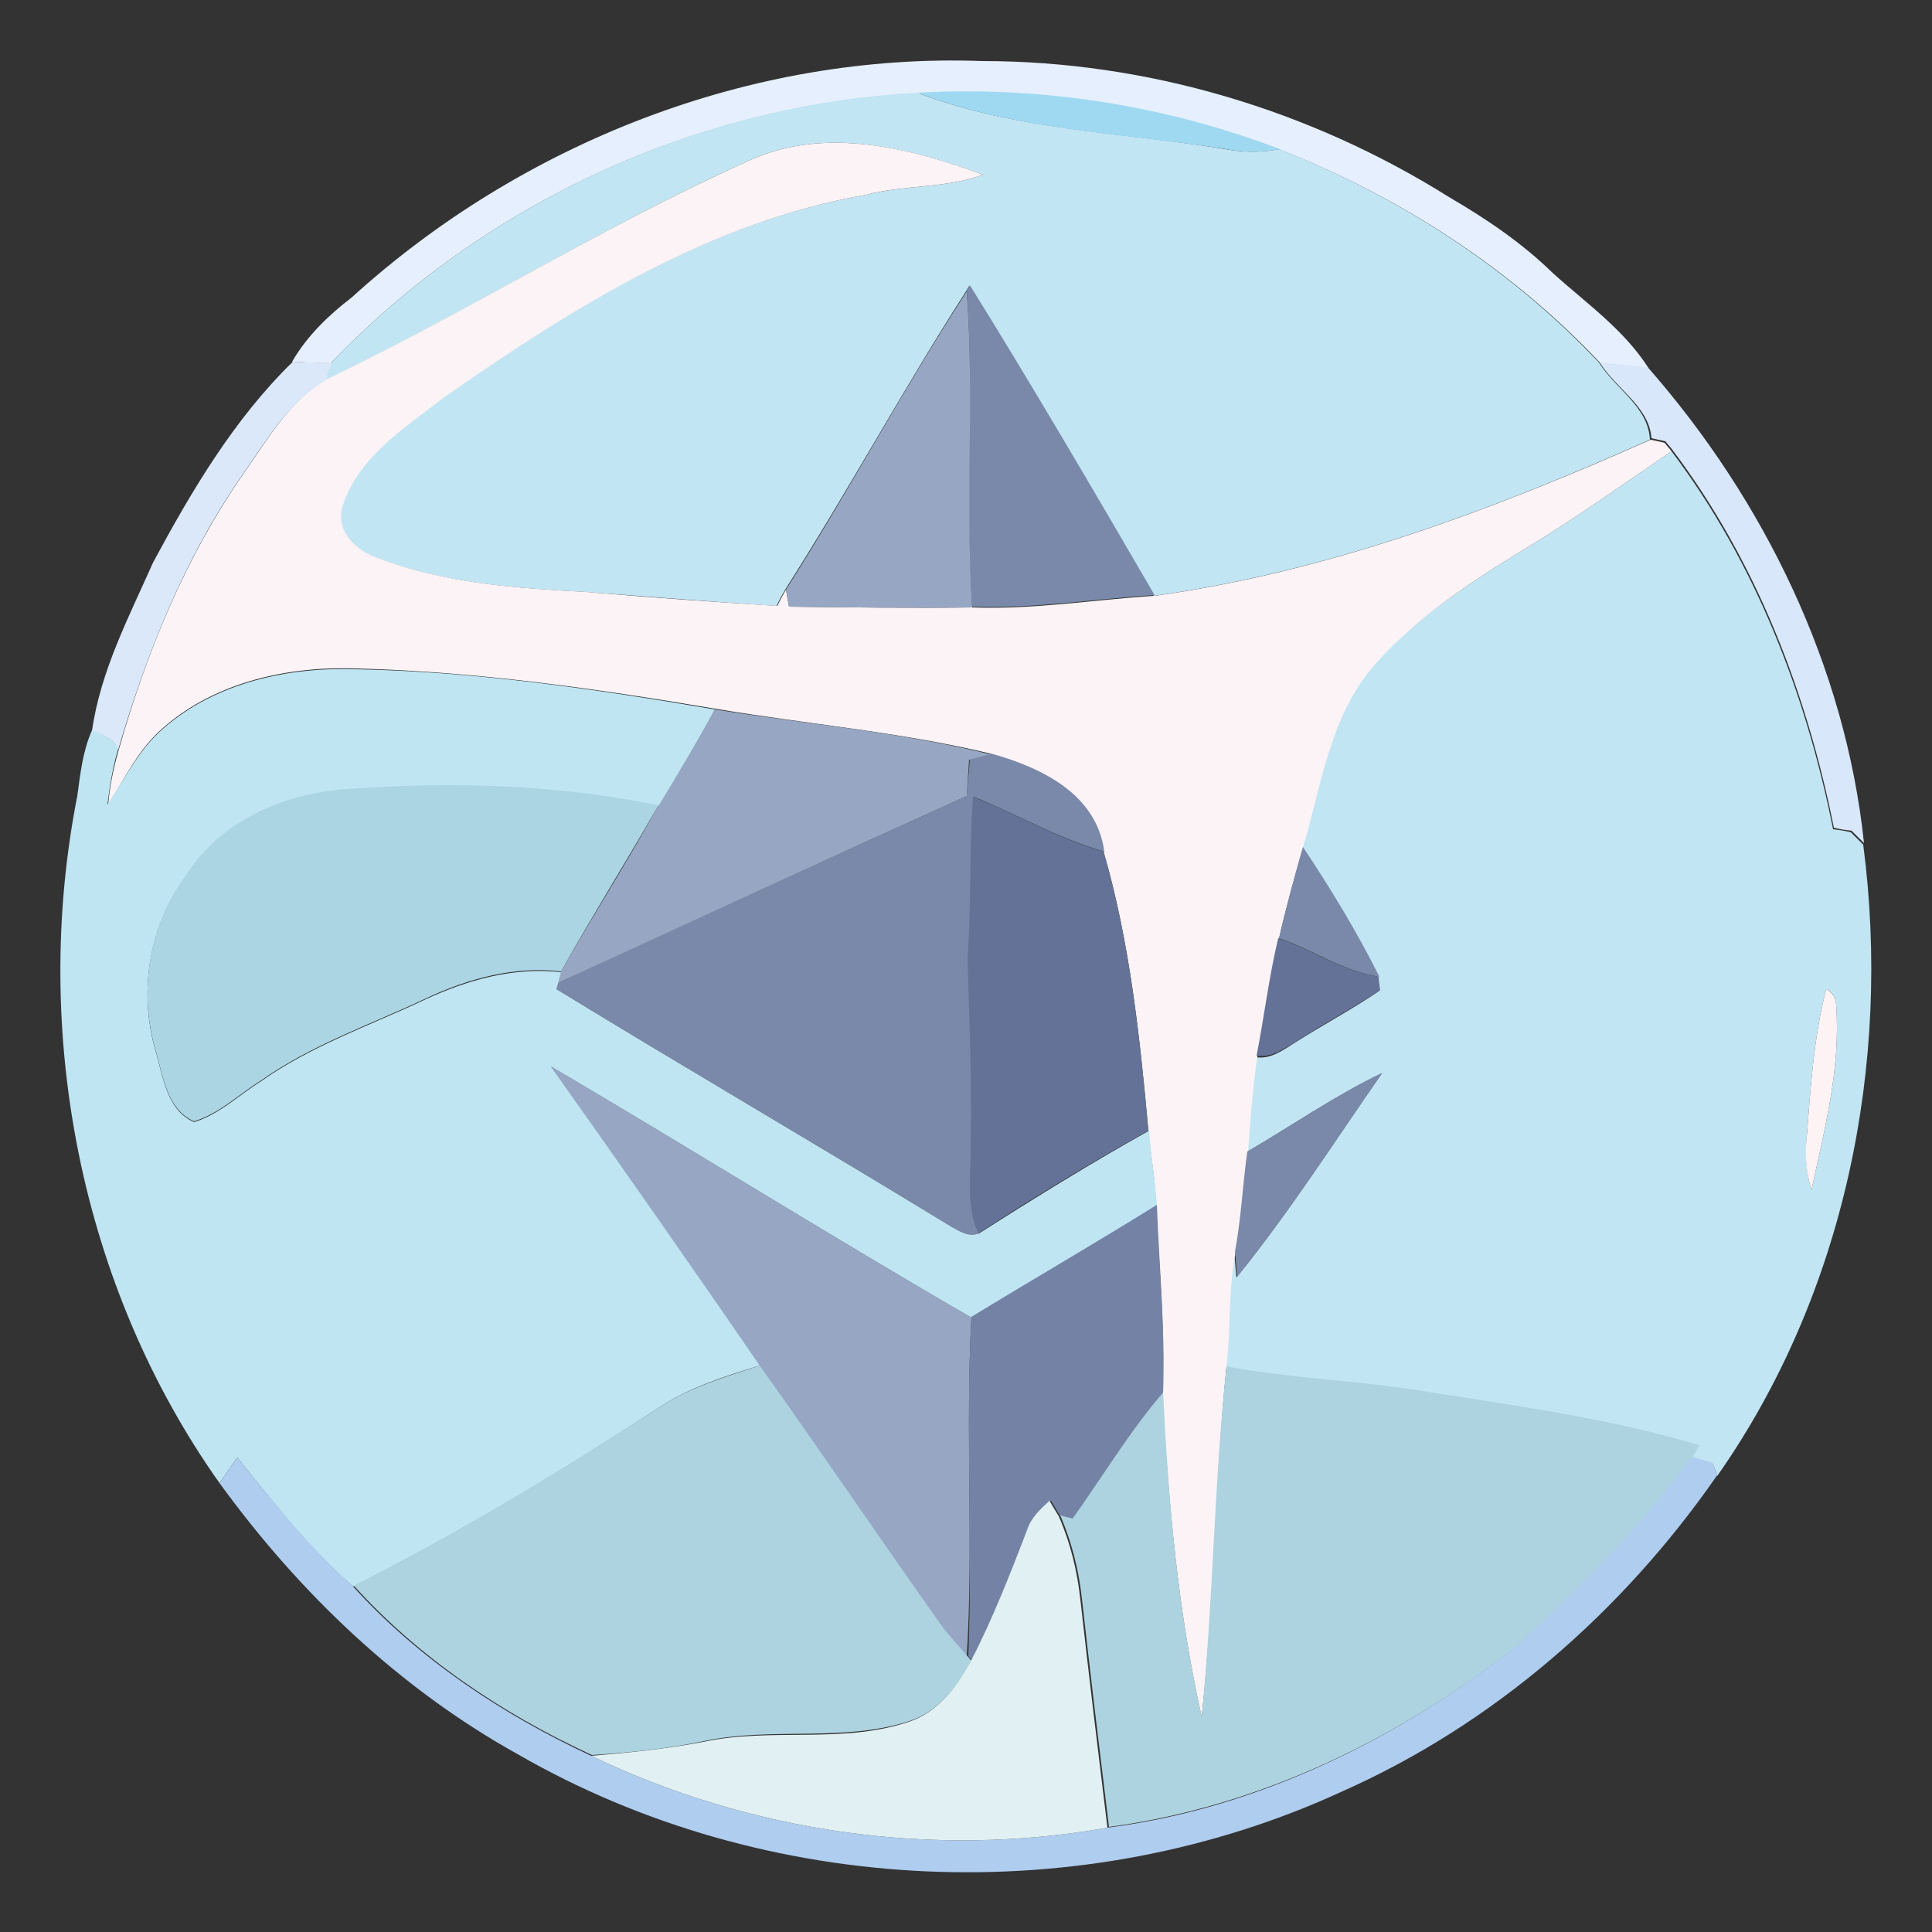 <?xml version="1.0" encoding="utf-8"?>
<!-- Generator: Adobe Illustrator 26.0.3, SVG Export Plug-In . SVG Version: 6.00 Build 0)  -->
<svg version="1.1" id="Layer_1" xmlns="http://www.w3.org/2000/svg" xmlns:xlink="http://www.w3.org/1999/xlink" x="0px" y="0px"
	 viewBox="0 0 250 250" style="enable-background:new 0 0 250 250;" xml:space="preserve">
<rect x="0" y="0" width="250" height="250" fill="#333333" stroke="none"/>
<style type="text/css">
	.st0{fill:#E5EFFD;}
	.st1{fill:#C1E5F3;}
	.st2{fill:#9FD9F1;}
	.st3{fill:#FBF3F5;}
	.st4{fill:#7A89A9;}
	.st5{fill:#97A7C3;}
	.st6{fill:#DAE8FA;}
	.st7{fill:#D8E7F9;}
	.st8{fill:#BFE5F3;}
	.st9{fill:#ABD5E3;}
	.st10{fill:#647297;}
	.st11{fill:#FDF3F5;}
	.st12{fill:#7483A5;}
	.st13{fill:#ADD3E1;}
	.st14{fill:#AECDEF;}
	.st15{fill:#E1F1F3;}
</style>
<g id="_x23_e5effdff">
	<path class="st0" d="M45.5,38.5c22-20,51.7-31.7,81.6-30.6c21.3,0,42.4,6.3,60.4,17.6c4.8,2.8,9.4,5.9,13.4,9.8
		c4.3,3.9,9.2,7.3,12.4,12.3c-2.1-0.2-4.1-0.4-6.2-0.6c-11.5-12.2-25.9-21.5-41.4-27.6c-14.9-5.7-31-8.2-46.9-7.3
		C90.2,13.5,62.5,26.4,42.8,47c-1.7,0-3.3-0.1-5-0.2C39.7,43.5,42.5,40.8,45.5,38.5z"/>
</g>
<g id="_x23_c1e5f3ff">
	<path class="st1" d="M42.8,47C62.5,26.4,90.2,13.5,118.7,12c12.5,4.8,26.2,5.1,39.3,7.2c2.5,0.5,5,0.6,7.5,0.1
		c15.5,6.1,29.9,15.4,41.4,27.6c2.1,3.4,6.4,5.7,6.6,10C193.1,66,171.7,74,149.3,77.1c-7.8-13.5-15.6-26.9-23.9-40.1l-0.4,0.7
		c-8.1,12.6-15.3,25.9-23.4,38.6c-0.4,0.7-0.8,1.4-1.1,2.1c-8.2-0.5-16.5-1.2-24.7-1.8c-9.1-0.5-18.4-1.1-27-4.4
		c-2.8-0.9-5.7-3.6-4.5-6.9c2.1-6.3,8.1-10,13.1-13.9C74,39.8,91.8,28.7,112.1,25.2c5-1.3,10.3-0.8,15.1-2.6
		c-9.6-3.5-20.6-6.3-30.3-1.8c-18.8,8.4-36.2,19.5-54.8,28.4C42.3,48.6,42.7,47.5,42.8,47z"/>
	<path class="st1" d="M197.7,70.8c6.4-3.9,12.4-8.2,18.6-12.4c10.8,14.3,17.4,31.4,20.9,48.9c0.8,0.1,1.6,0.2,2.3,0.4
		c0.4,0.4,1.2,1.2,1.6,1.6c3.7,28.3-2.4,58.2-18.9,81.7c-0.1-0.4-0.4-1.2-0.6-1.6c-0.7-0.2-2.1-0.6-2.7-0.8c0.2-0.3,0.6-1.1,0.8-1.4
		c-11.7-3.4-23.8-5-35.8-7c-8.4-1.5-17-1.6-25.4-3.2c0.6-4.9,0.2-10,1.2-14.9c0.1,0.8,0.2,2.4,0.3,3.2c6.8-8.4,12.6-17.5,18.8-26.4
		c-6.1,2.9-11.7,6.8-17.5,10.2c0.4-4.1,0.7-8.2,1.2-12.3c1.9,0.3,3.5-0.9,5.1-1.9c3.6-2.3,7.4-4.3,10.9-6.7c0-0.4-0.1-1.3-0.2-1.7
		c-2.9-5.8-6.4-11.3-9.9-16.8c2.4-8.1,3.5-17.1,9.3-23.7C183.5,79.7,190.6,75.1,197.7,70.8 M236.3,128c-1.6,6.2-2,12.7-2.5,19
		c-0.2,2.3-0.1,4.7,0.6,7c1.7-7.9,3.8-15.8,3.2-23.9C237.6,129.1,237.1,128.4,236.3,128z"/>
</g>
<g id="_x23_9fd9f1ff">
	<path class="st2" d="M118.7,12c15.9-0.9,32,1.6,46.9,7.3c-2.5,0.5-5.1,0.4-7.5-0.1C144.9,17.2,131.2,16.8,118.7,12z"/>
</g>
<g id="_x23_fbf3f5ff">
	<path class="st3" d="M96.9,20.8c9.7-4.5,20.8-1.7,30.3,1.8c-4.8,1.8-10.2,1.3-15.1,2.6c-20.2,3.5-38,14.6-54.6,26.2
		c-5,3.9-11,7.6-13.1,13.9c-1.2,3.3,1.7,6,4.5,6.9c8.6,3.3,17.9,3.9,27,4.4c8.2,0.7,16.5,1.3,24.7,1.8c0.3-0.7,0.7-1.4,1.1-2.1
		c0.1,0.6,0.3,1.6,0.4,2.2c7.9,0.1,15.8,0.2,23.7,0.1c7.9,0.3,15.7-1,23.6-1.5c22.4-3.1,43.7-11.1,64.2-20.2
		c0.5,0.1,1.4,0.3,1.8,0.4c0.2,0.3,0.7,0.8,0.9,1.1c-6.2,4.2-12.2,8.5-18.6,12.4c-7.1,4.3-14.2,8.9-19.8,15.2
		c-5.8,6.6-6.9,15.6-9.3,23.7c-1.1,3.9-2.2,7.8-3.1,11.8c-1.3,5-1.8,10.2-2.8,15.2c-0.6,4.1-0.9,8.2-1.2,12.3
		c-0.6,4.3-0.7,8.7-1.6,13c-1,4.9-0.6,10-1.2,14.9c-1.5,15.1-1.6,30.2-3.2,45.3c-3.1-13.7-4.3-27.8-5.1-41.8
		c0.4-8.1-0.4-16.2-0.8-24.4c-0.1-3.2-0.7-6.4-1-9.7c-1.1-12.1-2.4-24.4-5.8-36.1c-1-7.5-8.3-10.9-14.7-12.7
		c-11.7-2.8-23.7-3.8-35.6-5.8c-15.4-2.6-30.8-4.8-46.4-5.2c-8.8-0.3-18.1,1.7-24.9,7.6c-3.2,2.7-5,6.5-7.2,10
		c0.2-2.4,0.7-4.8,1.4-7.2c3.6-12.6,8.6-24.8,16.1-35.6c3.1-4.4,5.9-9.4,10.7-12.2C60.6,40.3,78.1,29.2,96.9,20.8z"/>
</g>
<g id="_x23_7a89a9ff">
	<path class="st4" d="M125.5,36.9c8.2,13.2,16.1,26.7,23.9,40.1c-7.9,0.5-15.7,1.8-23.6,1.5c-1-13.6,0.3-27.3-0.7-40.9L125.5,36.9z"
		/>
	<path class="st4" d="M125.5,98.2c0.7-0.2,2-0.5,2.7-0.7c6.5,1.8,13.7,5.2,14.7,12.7c-5.9-1.7-11.3-4.8-16.9-7.1
		c-0.5,7-0.2,13.9-0.7,20.9c0.2,8,0.6,15.9,0.4,23.9c0.1,3.9-0.7,8,1,11.7c-1.3,0.5-2.4-0.2-3.5-0.8C106.2,148.4,89,138.4,72,128
		l0.2-0.8c17.6-8.2,35.3-16.2,52.9-24.2C125.2,101.4,125.4,99.8,125.5,98.2z"/>
	<path class="st4" d="M168.6,109.6c3.6,5.4,7,11,9.9,16.8c-4.7-0.7-8.6-3.5-13-5C166.4,117.4,167.5,113.5,168.6,109.6z"/>
	<path class="st4" d="M161.4,149c5.9-3.4,11.4-7.3,17.5-10.2c-6.2,8.9-12,18-18.8,26.4c-0.1-0.8-0.2-2.4-0.3-3.2
		C160.6,157.7,160.8,153.3,161.4,149z"/>
</g>
<g id="_x23_97a7c3ff">
	<path class="st5" d="M101.7,76.3c8.1-12.7,15.2-26,23.4-38.6c1,13.6-0.2,27.3,0.7,40.9c-7.9,0.1-15.8,0-23.7-0.1
		C102,77.9,101.8,76.8,101.7,76.3z"/>
	<path class="st5" d="M92.5,91.8c11.9,1.9,23.9,2.9,35.6,5.8c-0.7,0.2-2,0.5-2.7,0.7c-0.1,1.6-0.2,3.2-0.3,4.7
		c-17.7,8-35.3,16.1-52.9,24.2l0.4-1.5c4.1-7.2,8.6-14.2,12.6-21.5C87.7,100.2,90.2,96.1,92.5,91.8z"/>
	<path class="st5" d="M71.3,138c18.2,10.7,36.1,21.9,54.4,32.5c-0.8,14.6,0.3,29.2-0.6,43.8c-1.1-1.3-2.3-2.5-3.3-3.9
		c-7.8-11.2-15.6-22.4-23.5-33.6C89.4,163.7,80.3,150.9,71.3,138z"/>
</g>
<g id="_x23_dae8faff">
	<path class="st6" d="M19.8,72.8c5-9.3,10.5-18.6,18.1-26c1.7,0.1,3.3,0.1,5,0.2c-0.2,0.6-0.6,1.7-0.7,2.2
		C37.3,52,34.5,57,31.4,61.4c-7.5,10.8-12.4,23-16.1,35.6c-0.6-1.5-2-1.9-3.4-2.4C13,86.8,16.7,79.8,19.8,72.8z"/>
</g>
<g id="_x23_d8e7f9ff">
	<path class="st7" d="M207,46.9c2.1,0.2,4.1,0.5,6.2,0.6c15.1,17.2,25.6,38.8,28,61.6c-0.4-0.4-1.2-1.2-1.6-1.6
		c-0.8-0.1-1.6-0.2-2.3-0.4c-3.5-17.5-10.1-34.6-20.9-48.9c-0.2-0.3-0.7-0.8-0.9-1.1c-0.5-0.1-1.4-0.3-1.8-0.4
		C213.4,52.6,209.1,50.3,207,46.9z"/>
</g>
<g id="_x23_bfe5f3ff">
	<path class="st8" d="M21.2,94.2c6.8-5.9,16.1-7.9,24.9-7.6c15.6,0.3,31.1,2.6,46.4,5.2c-2.3,4.3-4.8,8.4-7.3,12.5
		c-13.2-2.7-26.8-3.1-40.2-2.1c-8,0.5-16.4,4-20.8,11c-4.9,6.4-6.3,15-4.1,22.7c1,3.3,1.4,7.7,5,9.3c3.3-1,5.8-3.5,8.7-5.3
		c6.5-4.6,14.1-7.2,21.3-10.6c5.4-2.5,11.4-4.2,17.5-3.5l-0.4,1.5L72,128c17,10.4,34.2,20.4,51.2,30.8c1.1,0.6,2.2,1.3,3.5,0.8
		c7.2-4.6,14.5-9.1,22-13.3c0.2,3.2,0.8,6.4,1,9.7c-7.9,4.9-16,9.6-24,14.5c-18.3-10.6-36.2-21.8-54.4-32.5
		c9.1,12.9,18.1,25.7,27,38.7c-4.5,1.4-9.1,2.8-13.1,5.5c-12.8,8.3-25.8,16.2-39.5,23.1c-5.7-4.9-10.3-10.9-15-16.7
		c-0.8,1.1-1.5,2.2-2.3,3.3C10.4,166.5,4,133.5,10,103c0.4-2.9,0.7-5.8,1.9-8.5c1.3,0.5,2.8,1,3.4,2.4c-0.7,2.3-1.1,4.8-1.4,7.2
		C16.2,100.7,18,96.9,21.2,94.2z"/>
</g>
<g id="_x23_abd5e3ff">
	<path class="st9" d="M24.2,113.1c4.4-7,12.8-10.5,20.8-11c13.4-1,27-0.6,40.2,2.1c-4.1,7.2-8.5,14.2-12.6,21.5
		c-6-0.7-12,0.9-17.5,3.5c-7.2,3.4-14.8,6-21.3,10.6c-2.9,1.8-5.4,4.3-8.7,5.3c-3.6-1.6-4-6-5-9.3C17.9,128.1,19.3,119.5,24.2,113.1
		z"/>
</g>
<g id="_x23_647297ff">
	<path class="st10" d="M125.9,103.1c5.7,2.3,11,5.4,16.9,7.1c3.4,11.7,4.7,24,5.8,36.1c-7.5,4.2-14.8,8.6-22,13.3
		c-1.7-3.7-0.9-7.8-1-11.7c0.2-8-0.2-15.9-0.4-23.9C125.7,117.1,125.4,110.1,125.9,103.1z"/>
	<path class="st10" d="M162.6,136.6c1-5.1,1.6-10.2,2.8-15.2c4.4,1.5,8.4,4.3,13,5c0,0.4,0.1,1.3,0.2,1.7c-3.6,2.4-7.4,4.4-10.9,6.7
		C166.1,135.7,164.6,136.9,162.6,136.6z"/>
</g>
<g id="_x23_fdf3f5ff">
	<path class="st11" d="M236.3,128c0.9,0.5,1.3,1.2,1.3,2.1c0.6,8.1-1.5,16-3.2,23.9c-0.7-2.3-0.9-4.6-0.6-7
		C234.3,140.6,234.7,134.2,236.3,128z"/>
</g>
<g id="_x23_7483a5ff">
	<path class="st12" d="M125.7,170.4c8-4.9,16-9.5,24-14.5c0.3,8.1,1.1,16.2,0.8,24.4c-4.4,5-7.9,10.8-11.7,16.3
		c-0.4-0.1-1.2-0.3-1.6-0.4c-0.3-0.5-0.9-1.5-1.2-2c-1.2,1.1-2.4,2.2-2.9,3.8c-2.2,5.7-4.5,11.5-7.2,17c-0.2-0.2-0.5-0.6-0.6-0.7
		C125.9,199.6,124.9,185,125.7,170.4z"/>
</g>
<g id="_x23_add3e1ff">
	<path class="st13" d="M85.2,182.2c4-2.7,8.6-4,13.1-5.5c7.9,11.1,15.6,22.4,23.5,33.6c1,1.4,2.2,2.6,3.3,3.9
		c0.2,0.2,0.5,0.6,0.6,0.7c-1.8,3.3-4.3,6.6-8,7.8c-8.6,2.8-17.8,0.7-26.6,2.6c-4.8,1-9.7,1.5-14.5,1.8
		c-11.5-5.3-22.3-12.5-30.8-21.9C59.4,198.4,72.4,190.4,85.2,182.2z"/>
	<path class="st13" d="M155.5,222.1c1.5-15.1,1.6-30.2,3.2-45.3c8.4,1.6,17,1.8,25.4,3.2c12,1.9,24.1,3.5,35.8,7
		c-0.2,0.3-0.6,1.1-0.8,1.4c-6.4,8.9-14.3,16.7-22.3,24.2c-15.4,12.2-33.7,21.2-53.3,23.8c-1.2-9.8-2.4-19.7-3.5-29.5
		c-0.4-3.7-1.3-7.3-2.8-10.8c0.4,0.1,1.2,0.3,1.6,0.4c3.9-5.5,7.3-11.2,11.7-16.3C151.2,194.4,152.4,208.4,155.5,222.1z"/>
</g>
<g id="_x23_aecdefff">
	<path class="st14" d="M28.4,191.9c0.8-1.1,1.5-2.2,2.3-3.3c4.7,5.8,9.4,11.7,15,16.7c8.5,9.4,19.4,16.6,30.8,21.9
		c20.6,9.9,44.3,13.3,66.8,9.3c19.6-2.5,37.9-11.6,53.3-23.8c8-7.5,15.9-15.3,22.3-24.2c0.7,0.2,2.1,0.6,2.7,0.8
		c0.2,0.4,0.4,1.2,0.6,1.6c-12.2,17.6-28.9,32.2-48.5,40.9C140.1,247.3,99.1,245.5,67,227C51.7,218.5,38.7,206.1,28.4,191.9z"/>
</g>
<g id="_x23_e1f1f3ff">
	<path class="st15" d="M132.9,198c0.5-1.6,1.7-2.7,2.9-3.8c0.3,0.5,0.9,1.5,1.2,2c1.5,3.4,2.4,7.1,2.8,10.8
		c1.1,9.8,2.3,19.7,3.5,29.5c-22.5,4-46.2,0.6-66.8-9.3c4.9-0.4,9.7-0.9,14.5-1.8c8.8-1.9,18,0.3,26.6-2.6c3.7-1.2,6.2-4.5,8-7.8
		C128.5,209.4,130.7,203.7,132.9,198z"/>
</g>
</svg>
